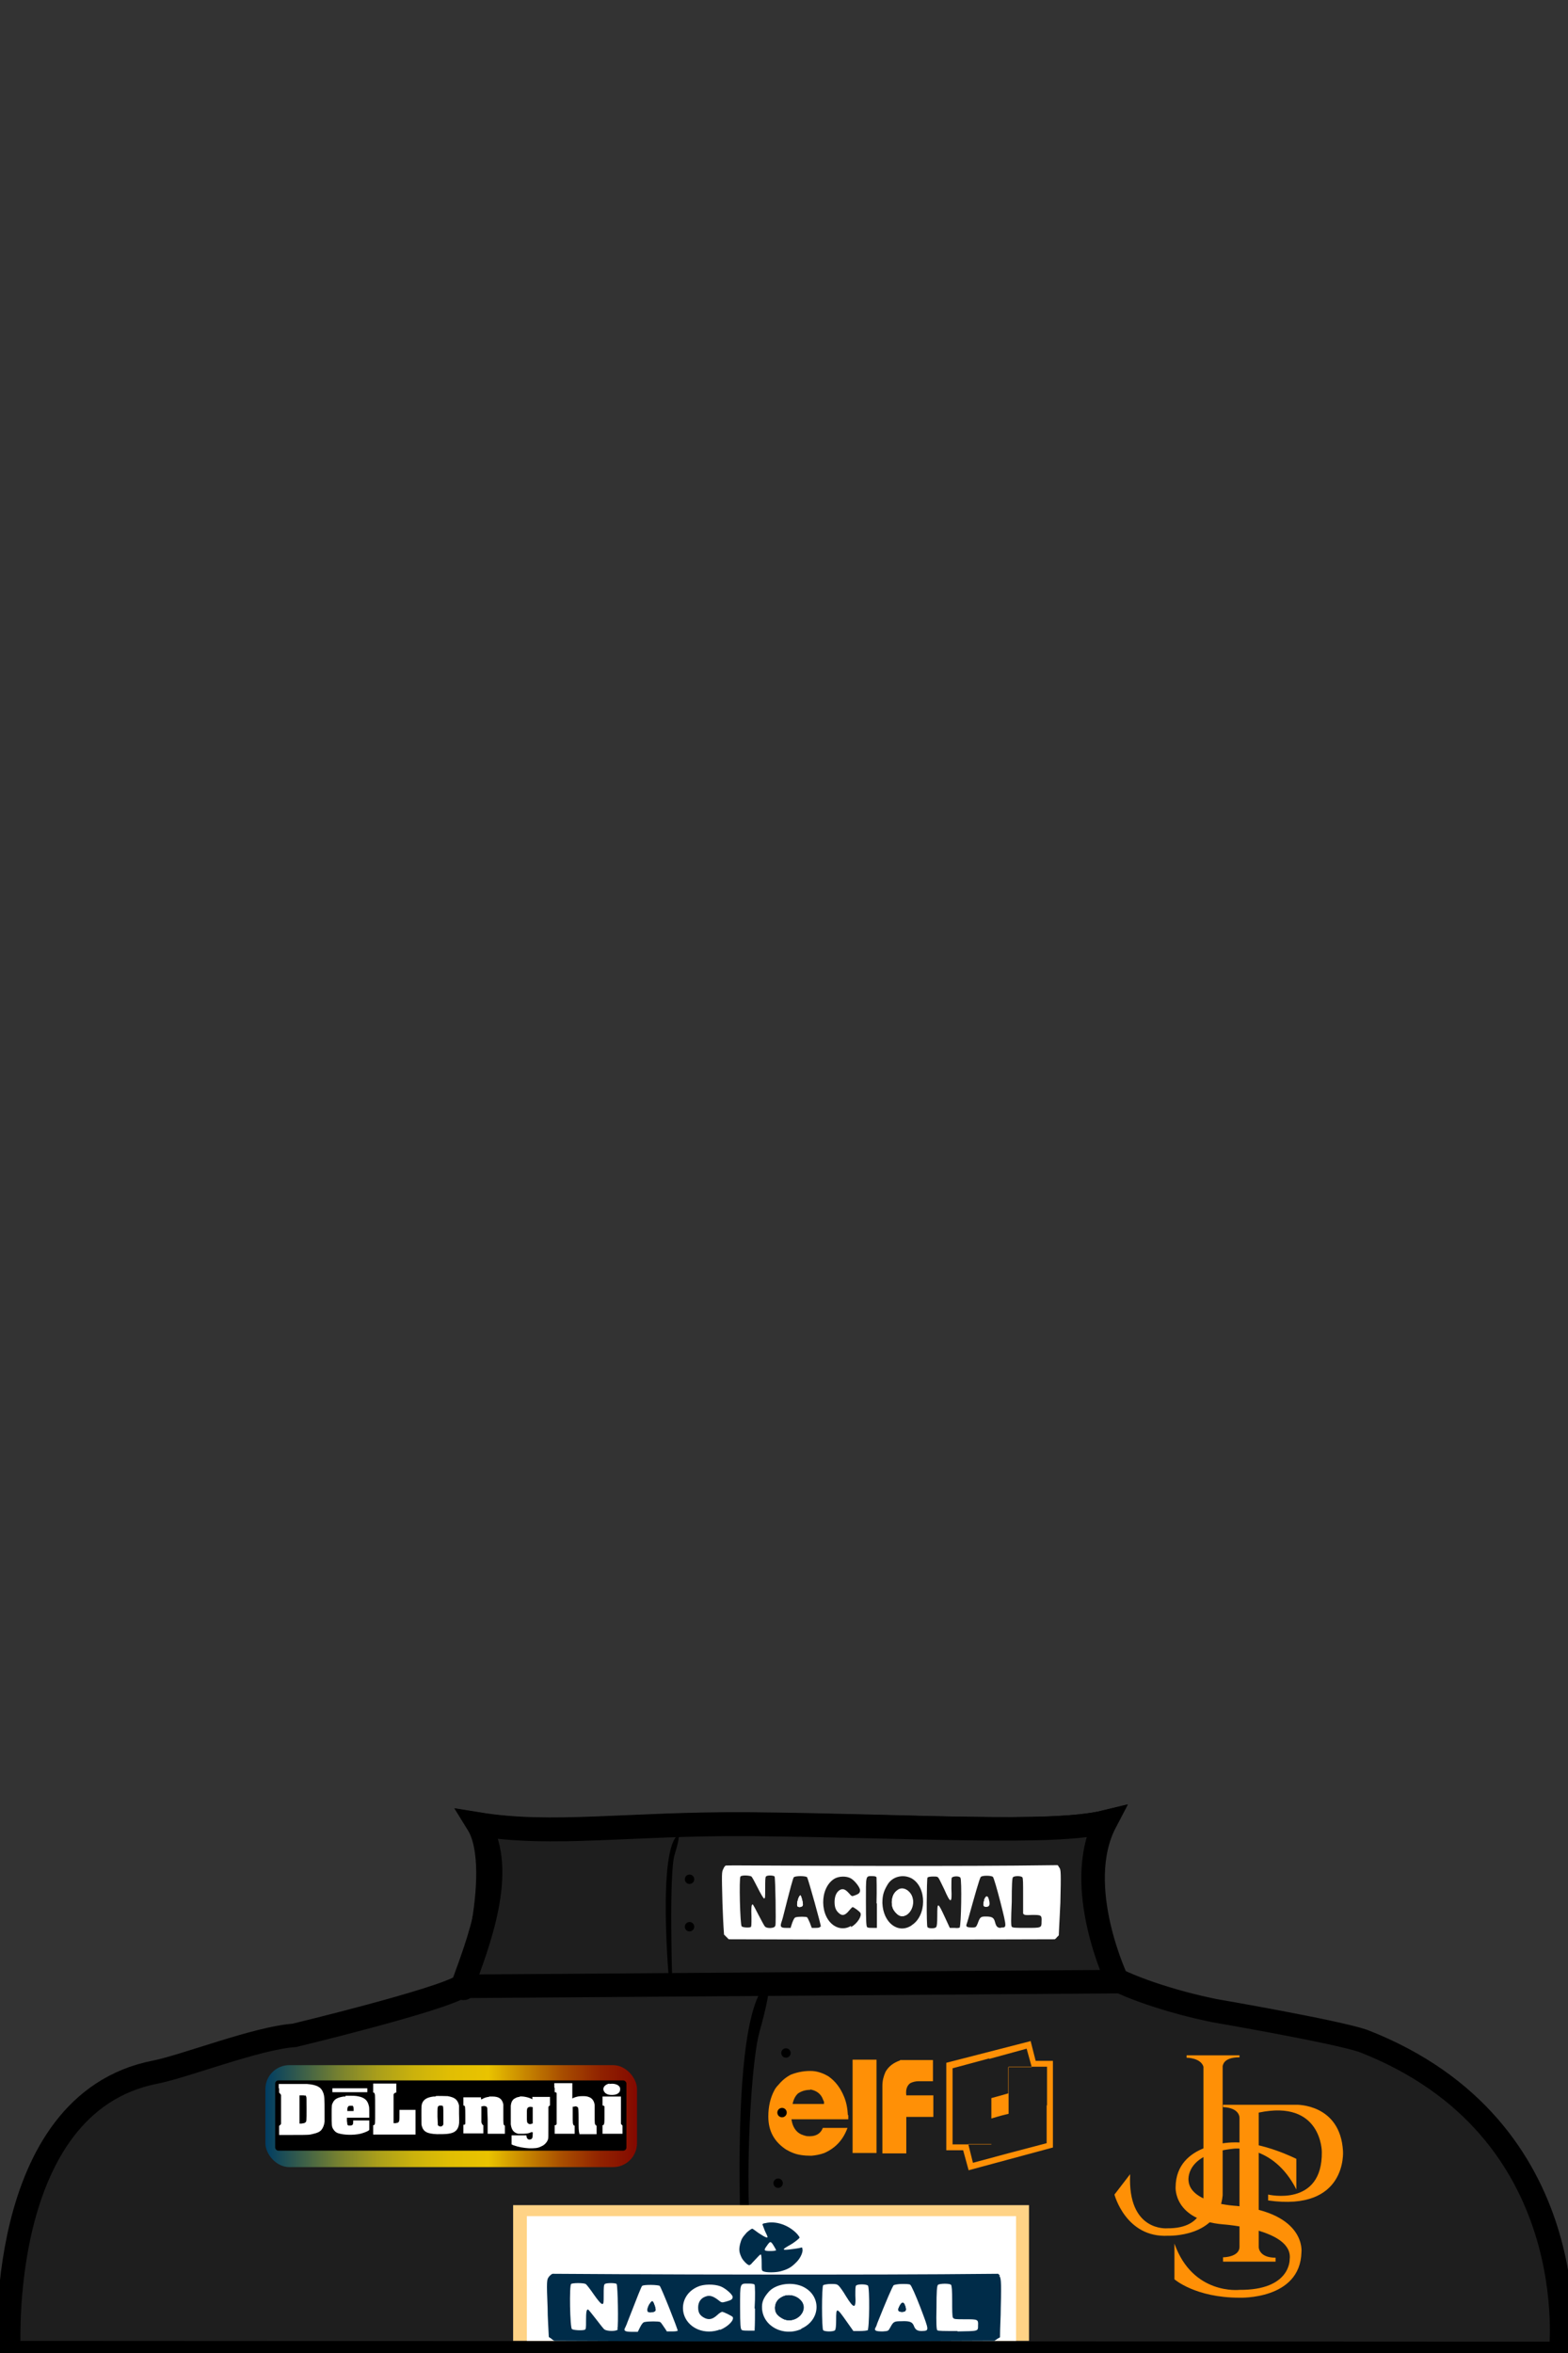 <?xml version="1.0" encoding="UTF-8"?>
<svg id="_x32_2" xmlns="http://www.w3.org/2000/svg" version="1.1" xmlns:xlink="http://www.w3.org/1999/xlink" viewBox="0 0 400 600">
  <rect x="0" y="0" width="400" height="600" fill="#333333" stroke="none"/>
  <!-- Generator: Adobe Illustrator 29.4.0, SVG Export Plug-In . SVG Version: 2.1.0 Build 152)  -->
  <defs>
    <style>
      .st0 {
        fill: #fff;
      }

      .st1 {
        fill: #1e1e1e;
        stroke: #000;
        stroke-width: 6px;
      }

      .st2 {
        fill-rule: evenodd;
      }

      .st2, .st3 {
        fill: #ff9006;
      }

      .st4 {
        fill: #002c49;
      }

      .st5 {
        fill: #ffd386;
      }

      .st6 {
        fill: url(#linear-gradient);
      }
    </style>
    <linearGradient id="linear-gradient" x1="67.7" y1="539.6" x2="162.5" y2="539.6" gradientUnits="userSpaceOnUse">
      <stop offset="0" stop-color="#003d63"/>
      <stop offset=".1" stop-color="#3b5f49"/>
      <stop offset=".2" stop-color="#78822f"/>
      <stop offset=".3" stop-color="#a99e1b"/>
      <stop offset=".4" stop-color="#cbb20c"/>
      <stop offset=".5" stop-color="#e1be03"/>
      <stop offset=".6" stop-color="#e9c300"/>
      <stop offset=".7" stop-color="#c78600"/>
      <stop offset=".8" stop-color="#a84d00"/>
      <stop offset=".9" stop-color="#912300"/>
      <stop offset="1" stop-color="#830900"/>
      <stop offset="1" stop-color="#7e0000"/>
    </linearGradient>
  </defs>
  <g id="Layer_1">
    <g id="suit2">
      <path id="Shirt" class="st1" d="M281.2,502.8c5.6,3.7,17.7,7.7,28.6,9.9,0,0,30.8,5.3,37.9,7.7,57.4,22.3,50.4,79.7,50.4,79.7l-395.8-.2s-3.8-63.4,37.2-71.5c7.7-1.5,25.9-8.7,35.6-9.4,0,0,37.4-9,42.8-12.6.9,5.7,11.3-29.5,4-41.3,19,3.1,38.2-.2,68.9,0,42.8.4,77.3,2.9,91.1-.5-8.6,16.4-.8,38.2-.8,38.2Z"/>
      <path class="st2" d="M229.6,525.3h.3c0,0,8.1,0,8.1,0v5.4h-3.7c-.8,0-1.5.2-2.1.5-.8.6-1.2,1.6-1,3.1h6.9v5.5h-6.9v9.3h-6.1v-17.3c0-1.2.3-2.4.8-3.5.8-1.4,2-2.3,3.7-2.9h0ZM217.5,549v-23.8s6.1,0,6.1,0v23.8h-6.1ZM206.7,532.9c-1.2,0-2.2.3-3.1.9-.7.6-1.2,1.6-1.4,2.7h8v-.6c0,0-.2-.4-.2-.4-.5-1.5-1.6-2.4-3.3-2.7h0ZM216.4,539.3v.7s0,.4,0,.4h-14.5c.2,1.4.7,2.4,1.4,3.1s1.6,1,2.5,1.2c2.1.2,3.5-.5,4.1-2.1h6.3c-.3.8-.7,1.7-1.3,2.6-1.2,1.8-2.8,3-4.6,3.8-1.1.4-2.2.6-3.3.7-1.9,0-3.5-.2-4.9-.8-.3-.1-.9-.4-1.6-.8-3-2-4.5-4.7-4.5-8.4,0-2.5.5-4.8,1.6-6.8.2-.4.6-.9,1-1.3.9-1.1,2-2,3.2-2.6,1.8-.7,3.7-1,5.5-.9,1.4.1,2.8.6,4.1,1.4,1.7,1.2,3,2.9,3.9,5.1.6,1.4.9,3,1,4.8h0ZM262.9,520.4l1.3,5.1h4.4v22.1l-21.5,5.8-1.4-5.1h-4.3v-22.3l21.4-5.5h0ZM252.3,524.9l-9.3,2.5h0v19.4h9.9v-11.8l2.2-.6,2.1-.6v-6.7h6l-1.3-4.7-9.5,2.6h0ZM267.1,536.9v-9.9h-9.8v12l-2,.5-2.4.7v6.5h-5.9l1.2,4.8,9.3-2.5,9.5-2.5h0c0-.1,0-9.7,0-9.7h0Z"/>
      <path d="M196,505.5c-12.2,8.8-5.5,94.8-5.5,94.8h1.8s.1-10.1-.4-19.6-.7-12.2-.9-18.9c-.4-18.4,1.1-37.7,2.7-43.5,3.4-12.1,2.3-12.7,2.3-12.7Z"/>
      <circle cx="200.5" cy="523.5" r="1.2"/>
      <circle cx="199.5" cy="538.7" r="1.2"/>
      <circle cx="198.5" cy="556.7" r="1.2"/>
      <circle cx="199.5" cy="574.6" r="1.2"/>
      <circle cx="200.5" cy="588.7" r="1.2"/>
    </g>
  </g>
  <path id="Shirt-neck" class="st1" d="M118,506.4c3.8-10.5,11.4-29.4,4.1-41.2,19,3.1,38.2-.2,68.9,0,42.8.4,77.2,2.7,91-.6-8.6,16.4,3.1,40.7,3.1,40.7l-167.1,1.2Z"/>
  <path d="M173.1,467.8c-5.5,3.5-2.4,37.7-2.4,37.7h.8s-.9-27.8.6-32.6,1-5.1,1-5.1Z"/>
  <circle cx="175.9" cy="479.2" r="1.2"/>
  <circle cx="175.9" cy="491.3" r="1.2"/>
  <rect class="st6" x="67.7" y="526.6" width="94.8" height="26" rx="6.1" ry="6.1"/>
  <rect x="70.2" y="530.5" width="89.6" height="17.9" rx=".8" ry=".8"/>
  <g id="g67">
    <path id="path47" class="st0" d="M155.5,531.3c-.7.1-1.3.5-1.5,1-.2.5,0,1,.4,1.4.5.4,1,.5,1.7.5,1,0,1.7-.3,2-.9,0-.1.1-.2.1-.5s0-.4-.1-.6c-.4-.7-1.5-1-2.7-.8Z"/>
    <path id="path49" class="st0" d="M71.2,532.5v1.1l.2.2c.1.1.2.3.3.4,0,.3,0,7,0,7.3,0,.1-.1.3-.3.4l-.2.2v2.3h3.6c3.9,0,4.1,0,5.2-.3.9-.2,1.6-.5,2-1,.4-.5.7-1.2.8-2.1,0-.2,0-1.3,0-2.6,0-3,0-4-.4-4.9-.5-1.3-1.6-1.9-4.1-2.1-.3,0-2,0-3.9,0h-3.3v1.1ZM77.8,534.3c.2,0,.2.1.3.3.1.2.1.2.1,3.1,0,3.2,0,3.3-.3,3.5-.2.2-.4.2-1,.3h-.5s0-3.6,0-3.6v-3.6h.6c.5,0,.6,0,.8.1Z"/>
    <path id="path51" class="st0" d="M95.2,532.5v1.1h.2c.3.4.3.3.3,4.3,0,4,0,3.7-.3,4h-.2v2.4h10.8v-6.3h-4.1v1.1c0,1.7,0,2-.5,2.2-.2,0-.3.1-.6.1h-.4s0-3.6,0-3.6c0-2.7,0-3.6,0-3.7,0-.2.3-.4.5-.5h.2v-2.3h-5.9v1.1Z"/>
    <path id="path53" class="st0" d="M141.5,532.4v1.1s.2,0,.2,0c0,0,.2.1.3.2,0,.1,0,.2,0,3.9s0,3.8,0,4c0,.1-.2.3-.3.3h-.2v2.2h5.1v-2.1h-.2c-.3-.4-.3-.5-.3-2.8v-2h.2c0,0,.3,0,.4-.1.4,0,.6.1.8.4v.2c.1,0,.1,2.6.1,2.6,0,2.3,0,3.2.2,3.7v.2s2.2,0,2.2,0h2.2s0-1,0-1v-1.1l-.2-.2c-.3-.2-.3-.4-.3-2.7s0-2.2,0-2.4c-.1-1-.6-1.7-1.3-2-.5-.2-.8-.3-1.7-.3-1,0-1.5.1-2.3.4l-.4.2v-3.9h-4.6v1.1Z"/>
    <path id="path55" class="st0" d="M84.8,533v.5h8.9v-1h-8.9v.5Z"/>
    <path id="path57" class="st0" d="M88.2,534.6c0,0-.3,0-.5,0-1.4.2-2.3.6-2.7,1.4-.4.7-.4.8-.4,3.2,0,2.6,0,3.1.4,3.7.3.5.7.9,1.4,1.1,1.3.4,3.7.5,5.5.1.8-.2,1.6-.5,2.1-.8l.2-.2v-1.2s0-1.2,0-1.2h-4.1v.4c0,.7-.2.9-.8.9s-.5,0-.7-.3c0-.1,0-.3-.1-.9v-.8s2.8,0,2.8,0h2.9v-1.3c0-.9,0-1.4-.1-1.7-.3-1.3-.9-1.9-2.1-2.3-.8-.2-1.2-.3-2.5-.3-.7,0-1.3,0-1.4,0ZM89.8,536.9c.3.1.4.3.4.9v.5s-.8,0-.8,0h-.8v-.4c0-.5.2-.8.4-.9.2,0,.6-.1.8,0Z"/>
    <path id="path59" class="st0" d="M111.1,534.6c0,0-.3,0-.5,0-1.6.2-2.5.7-2.9,1.7-.2.6-.2.7-.2,3.1s0,2.3.1,2.7c.4,1.5,1.4,2,3.9,2.1.9,0,2.1,0,2.8-.1,1.5-.2,2.2-.7,2.6-1.7.2-.6.3-.9.2-3.3v-2.2s-.1-.4-.1-.4c-.4-1.2-1.1-1.7-2.8-2-.4,0-2.7-.1-3.1,0ZM112.8,536.9c.3.2.3.3.3,2.7v2.1s-.1.2-.1.2c-.3.5-1,.4-1.3,0,0-.2,0-.3-.1-2.2,0-2.2,0-2.4.2-2.6.2-.2.3-.2.6-.2.3,0,.3,0,.4.1Z"/>
    <path id="path61" class="st0" d="M124.8,534.7c-.7,0-1.4.3-1.9.6h-.2c0,0,0-.2,0-.2v-.3h-4.5v2.1s.2,0,.2,0c0,0,.2.2.2.2,0,.2.1.2.1,2.2s0,2,0,2.2c0,.1-.1.3-.3.3h-.2v2.2h5.1v-2.1h-.1c-.2-.2-.3-.4-.4-.7,0-.2,0-1.1,0-2.2v-1.9h.2c.3-.1.7-.1.9,0,.2,0,.3.2.4.4,0,.1,0,.4.1,2.9,0,1.5,0,2.8,0,2.8s0,.3,0,.5v.4h4.4v-2.1h-.1c-.3-.3-.3-.2-.3-2.8,0-1.5,0-2.4,0-2.6-.3-1.4-1.1-2-2.8-2-.3,0-.7,0-.9,0Z"/>
    <path id="path63" class="st0" d="M132.6,534.7c-.4,0-.8.1-1.1.3-.7.3-1.1.9-1.2,2,0,.4,0,4.2,0,4.7.2,1.4.7,2.1,1.9,2.4.1,0,.5,0,.8,0,.9,0,1.7,0,2.5-.4h.4c0-.1,0,.4,0,.4,0,.9-.1,1.3-.5,1.4-.5.2-1,0-1.1-.8v-.2h-3.8v2.3l.4.2c1.4.5,2.6.7,4.1.8,1.4,0,2.2,0,3.1-.5.8-.3,1.5-1.1,1.7-1.8.1-.3.1-.4.1-4.2,0-3.1,0-3.9,0-4,0-.2.3-.4.4-.4,0,0,0,0,0-1.1v-1.1h-4.5v.3c0,.2,0,.3,0,.3s-.1,0-.2-.1c-.8-.4-2.1-.7-3.1-.6ZM135.7,537.3h.2v4.2h-.2c-.3.2-.7.2-.9,0-.4-.2-.4-.5-.4-2.1s0-1.9.5-2.1c.2-.1.6-.1.9,0Z"/>
    <path id="path65" class="st0" d="M153.7,535.8v1.1s.2,0,.2,0c0,0,.2.1.3.2,0,.1,0,.2,0,2.2s0,2.3-.3,2.6h-.2v2.2h5.1v-2.1l-.2-.2c0,0-.2-.2-.2-.3,0-.1,0-.9,0-3.5v-3.4h-4.7v1.1Z"/>
  </g>
  <g>
    <path class="st3" d="M316.2,524.1h-13.5v.6s3.6,0,4.3,2.3v33.5s.8,7.8-9.2,7.7c0,0-10.2,1-9.5-13.8l-4,5.2s2.9,11.1,13.7,10.5c0,0,12.9.5,13.9-10.3v-33c.1,0,0-2.2,4.3-2.2v-.6Z"/>
    <path class="st3" d="M312,536.7h18.7s11.2-.3,11.9,11.8c0,0,1.2,15.5-19.1,12.6v-1.5s13.9,3.3,13.7-10.9c0,0,0-13.4-16.1-10v34.3s0,2.7,4.3,2.7v1h-13.4v-1.1s4.2,0,4.2-2.7v-32.7s.3-2.7-4.2-2.9c0,0,0-.7,0-.7Z"/>
    <path class="st3" d="M330.7,558.5v-8s-8.6-4.4-16-4.2c0,0-14.7-.1-14.8,11.4,0,0-.6,8.4,12.1,9.5,0,0,18,1.2,17,8.9,0,0,.3,7.9-12.8,7.8,0,0-11.9,1.4-16.6-11.8v9.1s5.3,4.7,16.6,4.7c0,0,15.5.6,15.8-11.6,0,0,1.3-9.9-16.5-11.8,0,0-11.8-.5-12.3-6.4,0,0-1.1-6.9,11.5-8.2,0,0,10.1-1.3,16,10.4Z"/>
  </g>
  <rect class="st5" x="130.9" y="562.3" width="131.6" height="34.6"/>
  <rect class="st0" x="134.4" y="565.1" width="124.8" height="31.8"/>
  <g>
    <path class="st4" d="M166.4,586.9c-.1,0-.4.2-.7.7-.6,1-.7,1.9-.2,2,.5.1,1.5,0,1.7-.4.2-.3-.4-2-.7-2.3ZM166.4,586.9c-.1,0-.4.2-.7.7-.6,1-.7,1.9-.2,2,.5.1,1.5,0,1.7-.4.2-.3-.4-2-.7-2.3ZM166.4,586.9c-.1,0-.4.2-.7.7-.6,1-.7,1.9-.2,2,.5.1,1.5,0,1.7-.4.2-.3-.4-2-.7-2.3ZM204.6,587.1c-.9-1.6-3.2-2.3-4.9-1.5-1.3.6-1.9,1.5-2,2.8,0,1.3.5,2,1.9,2.8,2.7,1.6,6.4-1.4,4.9-4.1ZM204.6,587.1c-.9-1.6-3.2-2.3-4.9-1.5-1.3.6-1.9,1.5-2,2.8,0,1.3.5,2,1.9,2.8,2.7,1.6,6.4-1.4,4.9-4.1ZM166.4,586.9c-.1,0-.4.2-.7.7-.6,1-.7,1.9-.2,2,.5.1,1.5,0,1.7-.4.2-.3-.4-2-.7-2.3ZM166.4,586.9c-.1,0-.4.2-.7.7-.6,1-.7,1.9-.2,2,.5.1,1.5,0,1.7-.4.2-.3-.4-2-.7-2.3ZM204.6,587.1c-.9-1.6-3.2-2.3-4.9-1.5-1.3.6-1.9,1.5-2,2.8,0,1.3.5,2,1.9,2.8,2.7,1.6,6.4-1.4,4.9-4.1ZM230.9,588c-.4-1.1-.8-1.1-1.4,0-.6,1.1-.4,1.5.6,1.5,1,0,1.2-.4.8-1.5ZM230.9,588c-.4-1.1-.8-1.1-1.4,0-.6,1.1-.4,1.5.6,1.5,1,0,1.2-.4.8-1.5ZM204.6,587.1c-.9-1.6-3.2-2.3-4.9-1.5-1.3.6-1.9,1.5-2,2.8,0,1.3.5,2,1.9,2.8,2.7,1.6,6.4-1.4,4.9-4.1ZM166.4,586.9c-.1,0-.4.2-.7.7-.6,1-.7,1.9-.2,2,.5.1,1.5,0,1.7-.4.2-.3-.4-2-.7-2.3ZM255.1,580.3c-.2-.2-.3-.4-.5-.5-19.3.2-38,.2-56.6.2-30.5,0-56.7-.2-57-.2-.2,0-.7.4-1,.8-.5.7-.6.9-.3,8,0,2.4.2,4.8.3,7.3.2.2.5.3.7.5.2.2.5.4.7.5,38.2.2,74.1.2,112.3,0,.2-.2.5-.3.7-.5.2-.1.5-.3.7-.4,0-2.5.2-5.1.2-7.6.2-7.2,0-7.6-.4-8.1ZM157.6,594c-.3.5-2.7.5-3.4,0-.2-.1-1.2-1.4-2.2-2.7-1-1.3-1.9-2.4-2-2.4-.4,0-.5.7-.5,2.9,0,1.8,0,2.2-.4,2.3-.7.2-2.8.1-3.2-.2-.5-.4-.7-11.2-.2-11.5.4-.3,3.1-.3,3.7,0,.3.2,1.2,1.4,2.1,2.7.9,1.3,1.8,2.4,2.1,2.4.4,0,.4-.2.4-2.4,0-1.6,0-2.5.3-2.7.4-.3,2.7-.3,3,0,.3.3.5,10.8.2,11.4ZM173,594.2c0,.2-.6.3-1.5.3-.5,0-.9,0-1.4,0-.2-.4-.5-.8-.7-1.1-.4-.6-.8-1.2-1-1.3-.3-.2-3.1-.2-3.9,0-.4,0-.8.5-1.2,1.3-.2.4-.4.8-.6,1.2-.5,0-1,0-1.6,0-1.7,0-2.1-.3-1.6-1.1.1-.3.4-.8.5-1.2,2.8-7.2,3.6-9.2,3.8-9.4.4-.4,4.2-.3,4.5,0,.4.4,4.7,11.2,4.6,11.5ZM183.7,594c-1.8.7-3.9.7-5.6,0-5.1-2.1-5.2-8.7-.1-10.9,1.5-.7,4.2-.7,5.8-.1,1.3.5,3.1,2.1,3.1,2.7,0,.6-.3.8-1.7,1.2-1.1.3-1.1.3-2.1-.5-1.2-.9-2.1-1.2-3.1-.8-1.2.4-1.9,1.4-1.9,2.8,0,1.4.5,2.1,1.7,2.7,1.1.5,2,.3,3.2-.8.5-.5,1.1-.8,1.2-.8.4,0,2.4,1,2.7,1.3.5.8-1.2,2.5-3.2,3.3ZM192.6,588.7c0,1.9,0,3.8-.1,5.6-.5,0-1,0-1.5,0-.9,0-1.6,0-1.8-.2-.3-.2-.4-1.3-.4-5.8,0-6.3-.1-6,2.2-6,.9,0,1.4.1,1.5.3.1.2.2,2.9,0,6ZM204.4,593.9c-4.6,2-9.7-.7-10-5.2-.1-1.6.3-2.7,1.7-4.3,1.7-1.9,5.4-2.6,8.3-1.5,5.2,2.1,5.2,8.6,0,10.9ZM221.3,594.2c-.2.1-1,.2-2,.2-.5,0-1.1,0-1.6,0-.6-.8-1.1-1.6-1.7-2.4-2.6-3.7-2.7-3.7-2.7-.5,0,1.6-.1,2.5-.3,2.7-.2.2-.8.3-1.5.3-.6,0-1.3-.1-1.5-.3-.4-.4-.4-11.1,0-11.5.2-.1,1-.3,1.9-.3,1.3,0,1.6,0,2.1.5.3.3,1.1,1.4,1.8,2.6,2.1,3.4,2.6,3.3,2.4-.2,0-1.6,0-2.3.2-2.5.4-.4,2.5-.4,3,0,.5.4.4,11.2-.1,11.5ZM235.2,594.4c-1.2,0-1.7-.3-2.1-1.4-.4-.9-1-1.2-3.2-1.1-1.8,0-2,.1-2.8,1.6-.5.9-.5.9-1.9,1-1.8,0-2.2-.2-1.9-.9.2-.3.4-.8.5-1.2,2.2-5.5,3.9-9.5,4.2-9.7.2-.1,1.1-.3,2.1-.3.9,0,1.9,0,2.1.2.3.2,1.4,2.7,2.6,5.8,2.3,6.1,2.3,5.9.3,6ZM244.2,594.4c-3.4,0-4.9,0-5.1-.2-.2-.2-.3-1.8-.2-5.8,0-4,.1-5.6.4-5.8.4-.3,2.8-.4,3.3,0,.2.2.3,1.4.3,4.1,0,2.2,0,4,.2,4.3.3.4.6.4,3.1.4,3.2,0,3.4,0,3.3,1.6,0,1.5.1,1.4-5.2,1.5ZM229.5,588c-.6,1.1-.4,1.5.6,1.5,1,0,1.2-.4.8-1.5-.4-1.1-.8-1.1-1.4,0ZM199.8,585.6c-1.3.6-1.9,1.5-2,2.8,0,1.3.5,2,1.9,2.8,2.7,1.6,6.4-1.4,4.9-4.1-.9-1.6-3.2-2.3-4.9-1.5ZM165.7,587.5c-.6,1-.7,1.9-.2,2,.5.1,1.5,0,1.7-.4.2-.3-.4-2-.7-2.3-.1,0-.4.2-.7.7ZM166.4,586.9c-.1,0-.4.2-.7.7-.6,1-.7,1.9-.2,2,.5.1,1.5,0,1.7-.4.2-.3-.4-2-.7-2.3ZM204.6,587.1c-.9-1.6-3.2-2.3-4.9-1.5-1.3.6-1.9,1.5-2,2.8,0,1.3.5,2,1.9,2.8,2.7,1.6,6.4-1.4,4.9-4.1ZM204.6,587.1c-.9-1.6-3.2-2.3-4.9-1.5-1.3.6-1.9,1.5-2,2.8,0,1.3.5,2,1.9,2.8,2.7,1.6,6.4-1.4,4.9-4.1ZM166.4,586.9c-.1,0-.4.2-.7.7-.6,1-.7,1.9-.2,2,.5.1,1.5,0,1.7-.4.2-.3-.4-2-.7-2.3ZM166.4,586.9c-.1,0-.4.2-.7.7-.6,1-.7,1.9-.2,2,.5.1,1.5,0,1.7-.4.2-.3-.4-2-.7-2.3ZM166.4,586.9c-.1,0-.4.2-.7.7-.6,1-.7,1.9-.2,2,.5.1,1.5,0,1.7-.4.2-.3-.4-2-.7-2.3ZM166.4,586.9c-.1,0-.4.2-.7.7-.6,1-.7,1.9-.2,2,.5.1,1.5,0,1.7-.4.2-.3-.4-2-.7-2.3ZM166.4,586.9c-.1,0-.4.2-.7.7-.6,1-.7,1.9-.2,2,.5.1,1.5,0,1.7-.4.2-.3-.4-2-.7-2.3Z"/>
    <path class="st4" d="M167.2,589.1c-.2.3-1.1.6-1.7.4-.5-.1-.4-1,.2-2,.3-.5.6-.8.7-.7.4.3.9,2,.7,2.3Z"/>
    <path class="st4" d="M199.7,591.2c-1.4-.8-1.9-1.5-1.9-2.8,0-1.3.6-2.1,2-2.8,1.6-.8,4,0,4.9,1.5,1.5,2.7-2.2,5.7-4.9,4.1Z"/>
    <path class="st4" d="M230.1,589.5c-1,0-1.2-.4-.6-1.5.6-1.1,1.1-1.1,1.4,0,.4,1.1.2,1.5-.8,1.5Z"/>
    <path class="st4" d="M166.4,586.9c-.1,0-.4.2-.7.7-.6,1-.7,1.9-.2,2,.5.1,1.5,0,1.7-.4.2-.3-.4-2-.7-2.3ZM204.6,587.1c-.9-1.6-3.2-2.3-4.9-1.5-1.3.6-1.9,1.5-2,2.8,0,1.3.5,2,1.9,2.8,2.7,1.6,6.4-1.4,4.9-4.1ZM230.9,588c-.4-1.1-.8-1.1-1.4,0-.6,1.1-.4,1.5.6,1.5,1,0,1.2-.4.8-1.5Z"/>
  </g>
  <path class="st4" d="M204.5,573.1c-.8.2-1.5.3-2.3.4-3,.4-2.9.2-.4-1.2,1-.6,1.8-1.3,2-1.5.3-.3.2-.3-.4-1.1-2.1-2.3-5.5-3.5-8.2-2.8-.4,0-.7.2-.7.3,0,0,.3.8.6,1.6.4.8.7,1.5.7,1.6,0,.3-.5.2-2.3-1-.8-.6-1.5-1.1-1.6-1.1-.2,0-1.2.7-1.6,1.2-.9,1-1.2,1.5-1.5,2.7-.3,1.3-.3,2,.3,3.3.3.8,1.6,2.1,2,2.1.2,0,.5-.2.8-.6,1.7-1.8,2-2.2,2.2-2.1.1,0,.2.7.2,2.1,0,2,0,2,.5,2.2.7.3,2.9.3,4.2,0,1.9-.5,2.8-1,4-2.2,1.3-1.2,1.9-2.9,1.7-3.5,0-.1,0-.2-.1-.4ZM197.9,573.8c0,.1-.4.2-1.4.2-1.7,0-1.7-.2-.9-1.3.9-1.3,1-1.3,1.8,0,.3.5.6,1,.6,1.2Z"/>
  <g>
    <path class="st0" d="M204.2,483.3c0,0-.3.2-.5.7-.4,1.1-.5,2.1-.1,2.2.4.2,1.1,0,1.2-.4.1-.4-.3-2.1-.6-2.5ZM204.2,483.3c0,0-.3.2-.5.7-.4,1.1-.5,2.1-.1,2.2.4.2,1.1,0,1.2-.4.1-.4-.3-2.1-.6-2.5ZM204.2,483.3c0,0-.3.2-.5.7-.4,1.1-.5,2.1-.1,2.2.4.2,1.1,0,1.2-.4.1-.4-.3-2.1-.6-2.5ZM232.6,483.6c-.7-1.7-2.4-2.5-3.6-1.6-1,.7-1.4,1.6-1.5,3,0,1.4.4,2.2,1.4,3.1,2,1.8,4.8-1.6,3.7-4.5ZM232.6,483.6c-.7-1.7-2.4-2.5-3.6-1.6-1,.7-1.4,1.6-1.5,3,0,1.4.4,2.2,1.4,3.1,2,1.8,4.8-1.6,3.7-4.5ZM204.2,483.3c0,0-.3.2-.5.7-.4,1.1-.5,2.1-.1,2.2.4.2,1.1,0,1.2-.4.1-.4-.3-2.1-.6-2.5ZM204.2,483.3c0,0-.3.2-.5.7-.4,1.1-.5,2.1-.1,2.2.4.2,1.1,0,1.2-.4.1-.4-.3-2.1-.6-2.5ZM232.6,483.6c-.7-1.7-2.4-2.5-3.6-1.6-1,.7-1.4,1.6-1.5,3,0,1.4.4,2.2,1.4,3.1,2,1.8,4.8-1.6,3.7-4.5ZM252.2,484.5c-.3-1.2-.6-1.2-1.1,0-.4,1.2-.3,1.7.4,1.7.7,0,.9-.4.6-1.7ZM252.2,484.5c-.3-1.2-.6-1.2-1.1,0-.4,1.2-.3,1.7.4,1.7.7,0,.9-.4.6-1.7ZM232.6,483.6c-.7-1.7-2.4-2.5-3.6-1.6-1,.7-1.4,1.6-1.5,3,0,1.4.4,2.2,1.4,3.1,2,1.8,4.8-1.6,3.7-4.5ZM204.2,483.3c0,0-.3.2-.5.7-.4,1.1-.5,2.1-.1,2.2.4.2,1.1,0,1.2-.4.1-.4-.3-2.1-.6-2.5ZM270.2,476.2c-.1-.2-.2-.4-.4-.6-14.4.2-28.3.2-42.1.2-22.7,0-42.2-.2-42.5-.1-.2,0-.5.4-.7.9-.4.8-.4,1-.2,8.7.1,2.7.2,5.3.4,8,.2.2.4.4.6.6.2.2.4.4.6.6,28.2.1,54.9.1,83.2,0,.2-.2.4-.3.5-.5.2-.2.3-.3.5-.5.1-2.8.3-5.6.4-8.3.2-7.9.1-8.3-.2-8.9ZM197.7,491.2c-.2.5-2,.6-2.5.1-.2-.1-.9-1.5-1.7-3-.7-1.4-1.4-2.7-1.5-2.7-.3,0-.4.8-.3,3.2,0,2,0,2.5-.2,2.6-.5.2-2.1.1-2.3-.2-.4-.4-.7-12.3-.3-12.7.3-.4,2.3-.3,2.8,0,.2.2.9,1.5,1.6,2.9.7,1.4,1.4,2.6,1.6,2.7.3,0,.3-.2.3-2.6,0-1.8,0-2.8.2-3,.3-.4,2-.3,2.2,0,.2.4.4,11.9.2,12.5ZM209.2,491.3c0,.2-.4.3-1.1.3-.3,0-.7,0-1,0-.2-.4-.3-.8-.5-1.3-.3-.7-.6-1.3-.7-1.4-.3-.2-2.3-.2-2.9,0-.3,0-.6.6-.9,1.4-.1.4-.3.8-.4,1.3-.4,0-.8,0-1.2,0-1.3,0-1.5-.3-1.2-1.3.1-.3.3-.9.4-1.3,2-7.9,2.6-10.1,2.8-10.3.3-.4,3.1-.4,3.4,0,.3.5,3.6,12.3,3.5,12.6ZM217.1,491.1c-1.3.8-2.9.8-4.2,0-3.8-2.3-3.9-9.6-.1-12,1.1-.7,3.1-.8,4.3-.1,1,.6,2.3,2.3,2.3,3,0,.6-.2.9-1.3,1.3-.8.3-.8.3-1.5-.5-.9-1-1.5-1.3-2.3-.9-.9.5-1.4,1.6-1.4,3.1,0,1.5.4,2.3,1.3,3,.8.6,1.5.3,2.4-.8.4-.5.8-.9.9-.9.3,0,1.8,1.1,2,1.5.4.8-.8,2.7-2.4,3.6ZM223.7,485.4c0,2.1,0,4.1,0,6.2-.4,0-.7,0-1.1,0-.7,0-1.2,0-1.4-.2-.2-.2-.3-1.4-.3-6.4,0-6.9-.1-6.6,1.6-6.6.7,0,1,.1,1.1.3,0,.2.1,3.1,0,6.6ZM232.5,491c-3.4,2.2-7.2-.7-7.4-5.7,0-1.7.2-2.9,1.3-4.7,1.2-2.1,4-2.8,6.2-1.6,3.9,2.3,3.8,9.5,0,11.9ZM245,491.4c-.2.2-.7.3-1.5.2-.4,0-.8,0-1.2,0-.4-.9-.8-1.7-1.2-2.6-1.9-4.1-2-4.1-2-.5,0,1.8-.1,2.8-.3,2.9-.1.2-.6.3-1.1.3-.5,0-1-.1-1.1-.3-.3-.4-.2-12.2,0-12.6.1-.2.7-.3,1.4-.3,1,0,1.2,0,1.5.5.2.3.8,1.6,1.4,2.8,1.6,3.7,2,3.7,1.8-.2,0-1.7,0-2.5.1-2.8.3-.4,1.9-.5,2.2,0,.4.5.2,12.3-.2,12.7ZM255.3,491.6c-.9,0-1.2-.4-1.5-1.6-.3-1-.7-1.3-2.3-1.3-1.3,0-1.5.1-2.1,1.8-.4.9-.4,1-1.4,1-1.3,0-1.7-.2-1.4-.9.1-.3.3-.9.4-1.3,1.7-6.1,2.9-10.4,3.2-10.7.2-.2.8-.3,1.5-.3.7,0,1.4.1,1.6.3.2.2,1,2.9,1.9,6.4,1.7,6.7,1.6,6.5.2,6.5ZM261.9,491.6c-2.5,0-3.6,0-3.8-.3-.2-.2-.2-1.9,0-6.3,0-4.4.1-6.1.3-6.3.3-.4,2.1-.4,2.4,0,.2.2.2,1.5.2,4.5,0,2.5,0,4.4,0,4.7.2.4.4.5,2.3.4,2.3,0,2.5,0,2.4,1.7,0,1.6,0,1.6-3.9,1.6ZM251.1,484.5c-.4,1.2-.3,1.7.4,1.7.7,0,.9-.4.6-1.7-.3-1.2-.6-1.2-1.1,0ZM229,481.9c-1,.7-1.4,1.6-1.5,3,0,1.4.4,2.2,1.4,3.1,2,1.8,4.8-1.6,3.7-4.5-.7-1.7-2.4-2.5-3.6-1.6ZM203.7,484c-.4,1.1-.5,2.1-.1,2.2.4.2,1.1,0,1.2-.4.1-.4-.3-2.1-.6-2.5,0,0-.3.2-.5.7ZM204.2,483.3c0,0-.3.2-.5.7-.4,1.1-.5,2.1-.1,2.2.4.2,1.1,0,1.2-.4.1-.4-.3-2.1-.6-2.5ZM232.6,483.6c-.7-1.7-2.4-2.5-3.6-1.6-1,.7-1.4,1.6-1.5,3,0,1.4.4,2.2,1.4,3.1,2,1.8,4.8-1.6,3.7-4.5ZM232.6,483.6c-.7-1.7-2.4-2.5-3.6-1.6-1,.7-1.4,1.6-1.5,3,0,1.4.4,2.2,1.4,3.1,2,1.8,4.8-1.6,3.7-4.5ZM204.2,483.3c0,0-.3.2-.5.7-.4,1.1-.5,2.1-.1,2.2.4.2,1.1,0,1.2-.4.1-.4-.3-2.1-.6-2.5ZM204.2,483.3c0,0-.3.2-.5.7-.4,1.1-.5,2.1-.1,2.2.4.2,1.1,0,1.2-.4.1-.4-.3-2.1-.6-2.5ZM204.2,483.3c0,0-.3.2-.5.7-.4,1.1-.5,2.1-.1,2.2.4.2,1.1,0,1.2-.4.1-.4-.3-2.1-.6-2.5ZM204.2,483.3c0,0-.3.2-.5.7-.4,1.1-.5,2.1-.1,2.2.4.2,1.1,0,1.2-.4.1-.4-.3-2.1-.6-2.5ZM204.2,483.3c0,0-.3.2-.5.7-.4,1.1-.5,2.1-.1,2.2.4.2,1.1,0,1.2-.4.1-.4-.3-2.1-.6-2.5Z"/>
    <path class="st0" d="M204.8,485.8c-.1.4-.8.6-1.2.4-.3-.1-.3-1.1.1-2.2.2-.5.4-.8.5-.7.3.4.7,2.2.6,2.5Z"/>
    <path class="st0" d="M229,488.1c-1-.9-1.4-1.7-1.4-3.1,0-1.4.5-2.3,1.5-3,1.2-.9,3,0,3.6,1.6,1.1,2.9-1.6,6.3-3.7,4.5Z"/>
    <path class="st0" d="M251.6,486.2c-.8,0-.9-.5-.4-1.7.5-1.2.8-1.2,1.1,0,.3,1.2.1,1.7-.6,1.7Z"/>
    <path class="st0" d="M204.2,483.3c0,0-.3.2-.5.7-.4,1.1-.5,2.1-.1,2.2.4.2,1.1,0,1.2-.4.1-.4-.3-2.1-.6-2.5ZM232.6,483.6c-.7-1.7-2.4-2.5-3.6-1.6-1,.7-1.4,1.6-1.5,3,0,1.4.4,2.2,1.4,3.1,2,1.8,4.8-1.6,3.7-4.5ZM252.2,484.5c-.3-1.2-.6-1.2-1.1,0-.4,1.2-.3,1.7.4,1.7.7,0,.9-.4.6-1.7Z"/>
  </g>
</svg>